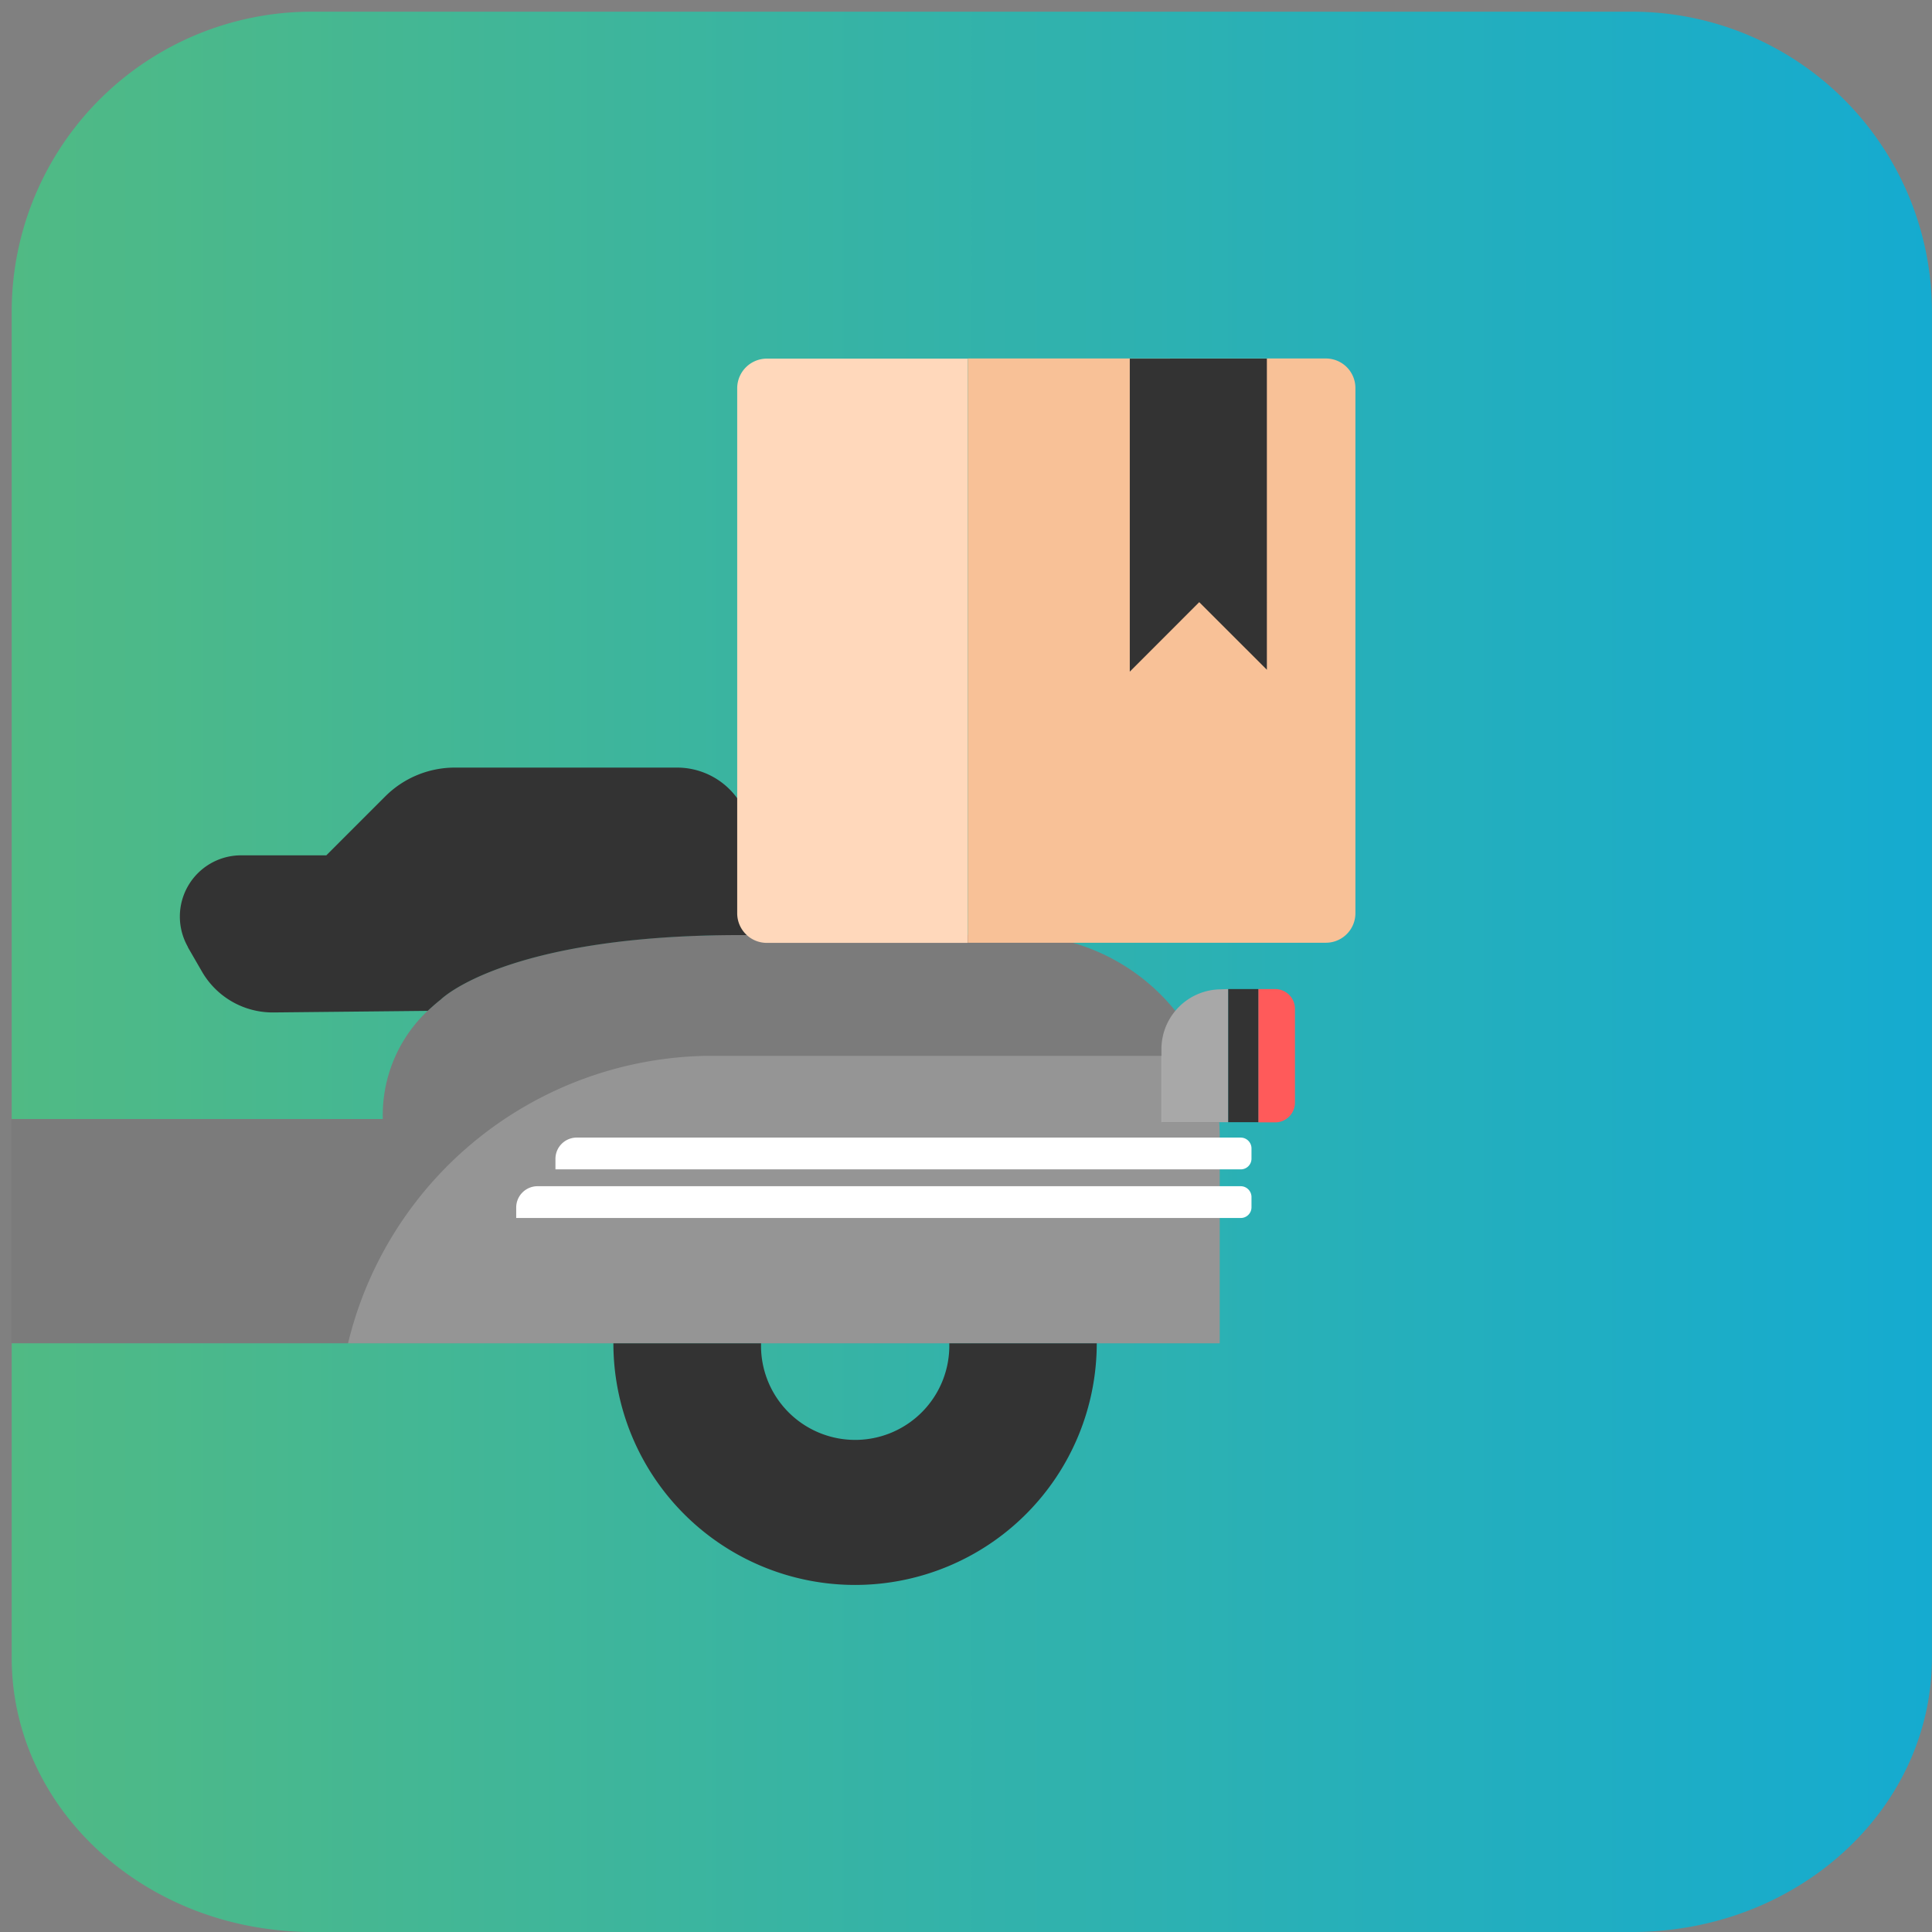 <svg id="Layer_1" data-name="Layer 1" xmlns="http://www.w3.org/2000/svg" xmlns:xlink="http://www.w3.org/1999/xlink" viewBox="0 0 292.42 292.42"><rect x="0" y="0" width="292.42" height="292.42" fill="#808080" stroke="none"/><defs><style>.cls-1{fill:url(#linear-gradient);}.cls-2{fill:#7b7b7b;}.cls-3{fill:#333;}.cls-4{fill:#ffd8bb;}.cls-5{fill:#f8c197;}.cls-6{fill:#a8a8a8;}.cls-7{fill:#ff5a5a;}.cls-8,.cls-9{fill:#fff;}.cls-8{isolation:isolate;opacity:0.2;}</style><linearGradient id="linear-gradient" x1="1.74" y1="147.1" x2="292.42" y2="147.1" gradientUnits="userSpaceOnUse"><stop offset="0" stop-color="#50ba84"/><stop offset="1" stop-color="#15abd0"/></linearGradient></defs><g id="Group_933" data-name="Group 933"><path class="cls-1" d="M247,1.77H47.19A45.4,45.4,0,0,0,1.77,47.19v83a0,0,0,0,1,0,0V250.89c0,21.35,17.57,38.88,40.21,41.24a45.13,45.13,0,0,0,5.24.29H247a44.83,44.83,0,0,0,4.65-.22c22.87-2.1,40.76-19.77,40.76-41.31V47.19A45.39,45.39,0,0,0,247,1.77Z"/><g id="Group_952" data-name="Group 952"><path class="cls-2" d="M184.61,171.92v31.39H1.74V169.37h56.2A21.73,21.73,0,0,1,64.72,153a25.85,25.85,0,0,1,2-1.74s9.72-9.75,45.31-9.75h41.34A30.8,30.8,0,0,1,177.89,153a29.4,29.4,0,0,1,3.52,5.3,11.53,11.53,0,0,1,.68,1.52,31.11,31.11,0,0,1,2.46,10.07v.2C184.58,170.69,184.61,171.27,184.61,171.92Z"/><path class="cls-3" d="M166,203.31a36.58,36.58,0,1,1-73.16,0h22.35a14.25,14.25,0,1,0,28.49,0Z"/><path id="Path_1728" data-name="Path 1728" class="cls-3" d="M28.42,143.34l2.15,3.72a12.36,12.36,0,0,0,10.82,6.18L64.73,153c.65-.6,1.29-1.17,2-1.73,0,0,9.71-9.74,45.31-9.74h1.69V127.43a11.25,11.25,0,0,0-11.24-11.25H68.88a14.9,14.9,0,0,0-10.57,4.36l-8.92,8.92H36.45a9.27,9.27,0,0,0-8,13.88Z"/><g id="Group_925" data-name="Group 925"><g id="Group_920" data-name="Group 920"><path id="Path_1696" data-name="Path 1696" class="cls-4" d="M111.58,58.76v79.46a4.48,4.48,0,0,0,4.48,4.49h30.38V54.28H116.07A4.49,4.49,0,0,0,111.58,58.76Z"/><path class="cls-5" d="M205.15,58.72v79.51a4.47,4.47,0,0,1-4.49,4.46H146.47V54.26h54.19A4.47,4.47,0,0,1,205.15,58.72Z"/><path id="Path_1698" data-name="Path 1698" class="cls-3" d="M171,54.28v47.38l10.51-10.52,10.24,10.23V54.27Z"/></g></g><path class="cls-6" d="M185.9,149.7v20.15H175.79V158.74a9.06,9.06,0,0,1,9.05-9Z"/><path class="cls-7" d="M196,152.67v14.21a3,3,0,0,1-3,3h-2.55V149.7H193A3,3,0,0,1,196,152.67Z"/><rect class="cls-3" x="185.9" y="149.7" width="4.55" height="20.15"/><path class="cls-8" d="M184.61,171.92v31.39H52.68a56.84,56.84,0,0,1,54.22-43.5c.36,0,.75,0,1.1,0h67.83v10.07h8.72v.2C184.58,170.69,184.61,171.27,184.61,171.92Z"/><path class="cls-9" d="M189.42,173.79v1.59a1.62,1.62,0,0,1-1.61,1.61H84.07v-1.58a3.22,3.22,0,0,1,3.23-3.23H187.81A1.64,1.64,0,0,1,189.42,173.79Z"/><path class="cls-9" d="M189.42,181.16v1.58a1.62,1.62,0,0,1-1.61,1.61H78.13v-1.58a3.23,3.23,0,0,1,3.23-3.23H187.81A1.64,1.64,0,0,1,189.42,181.16Z"/></g></g></svg>